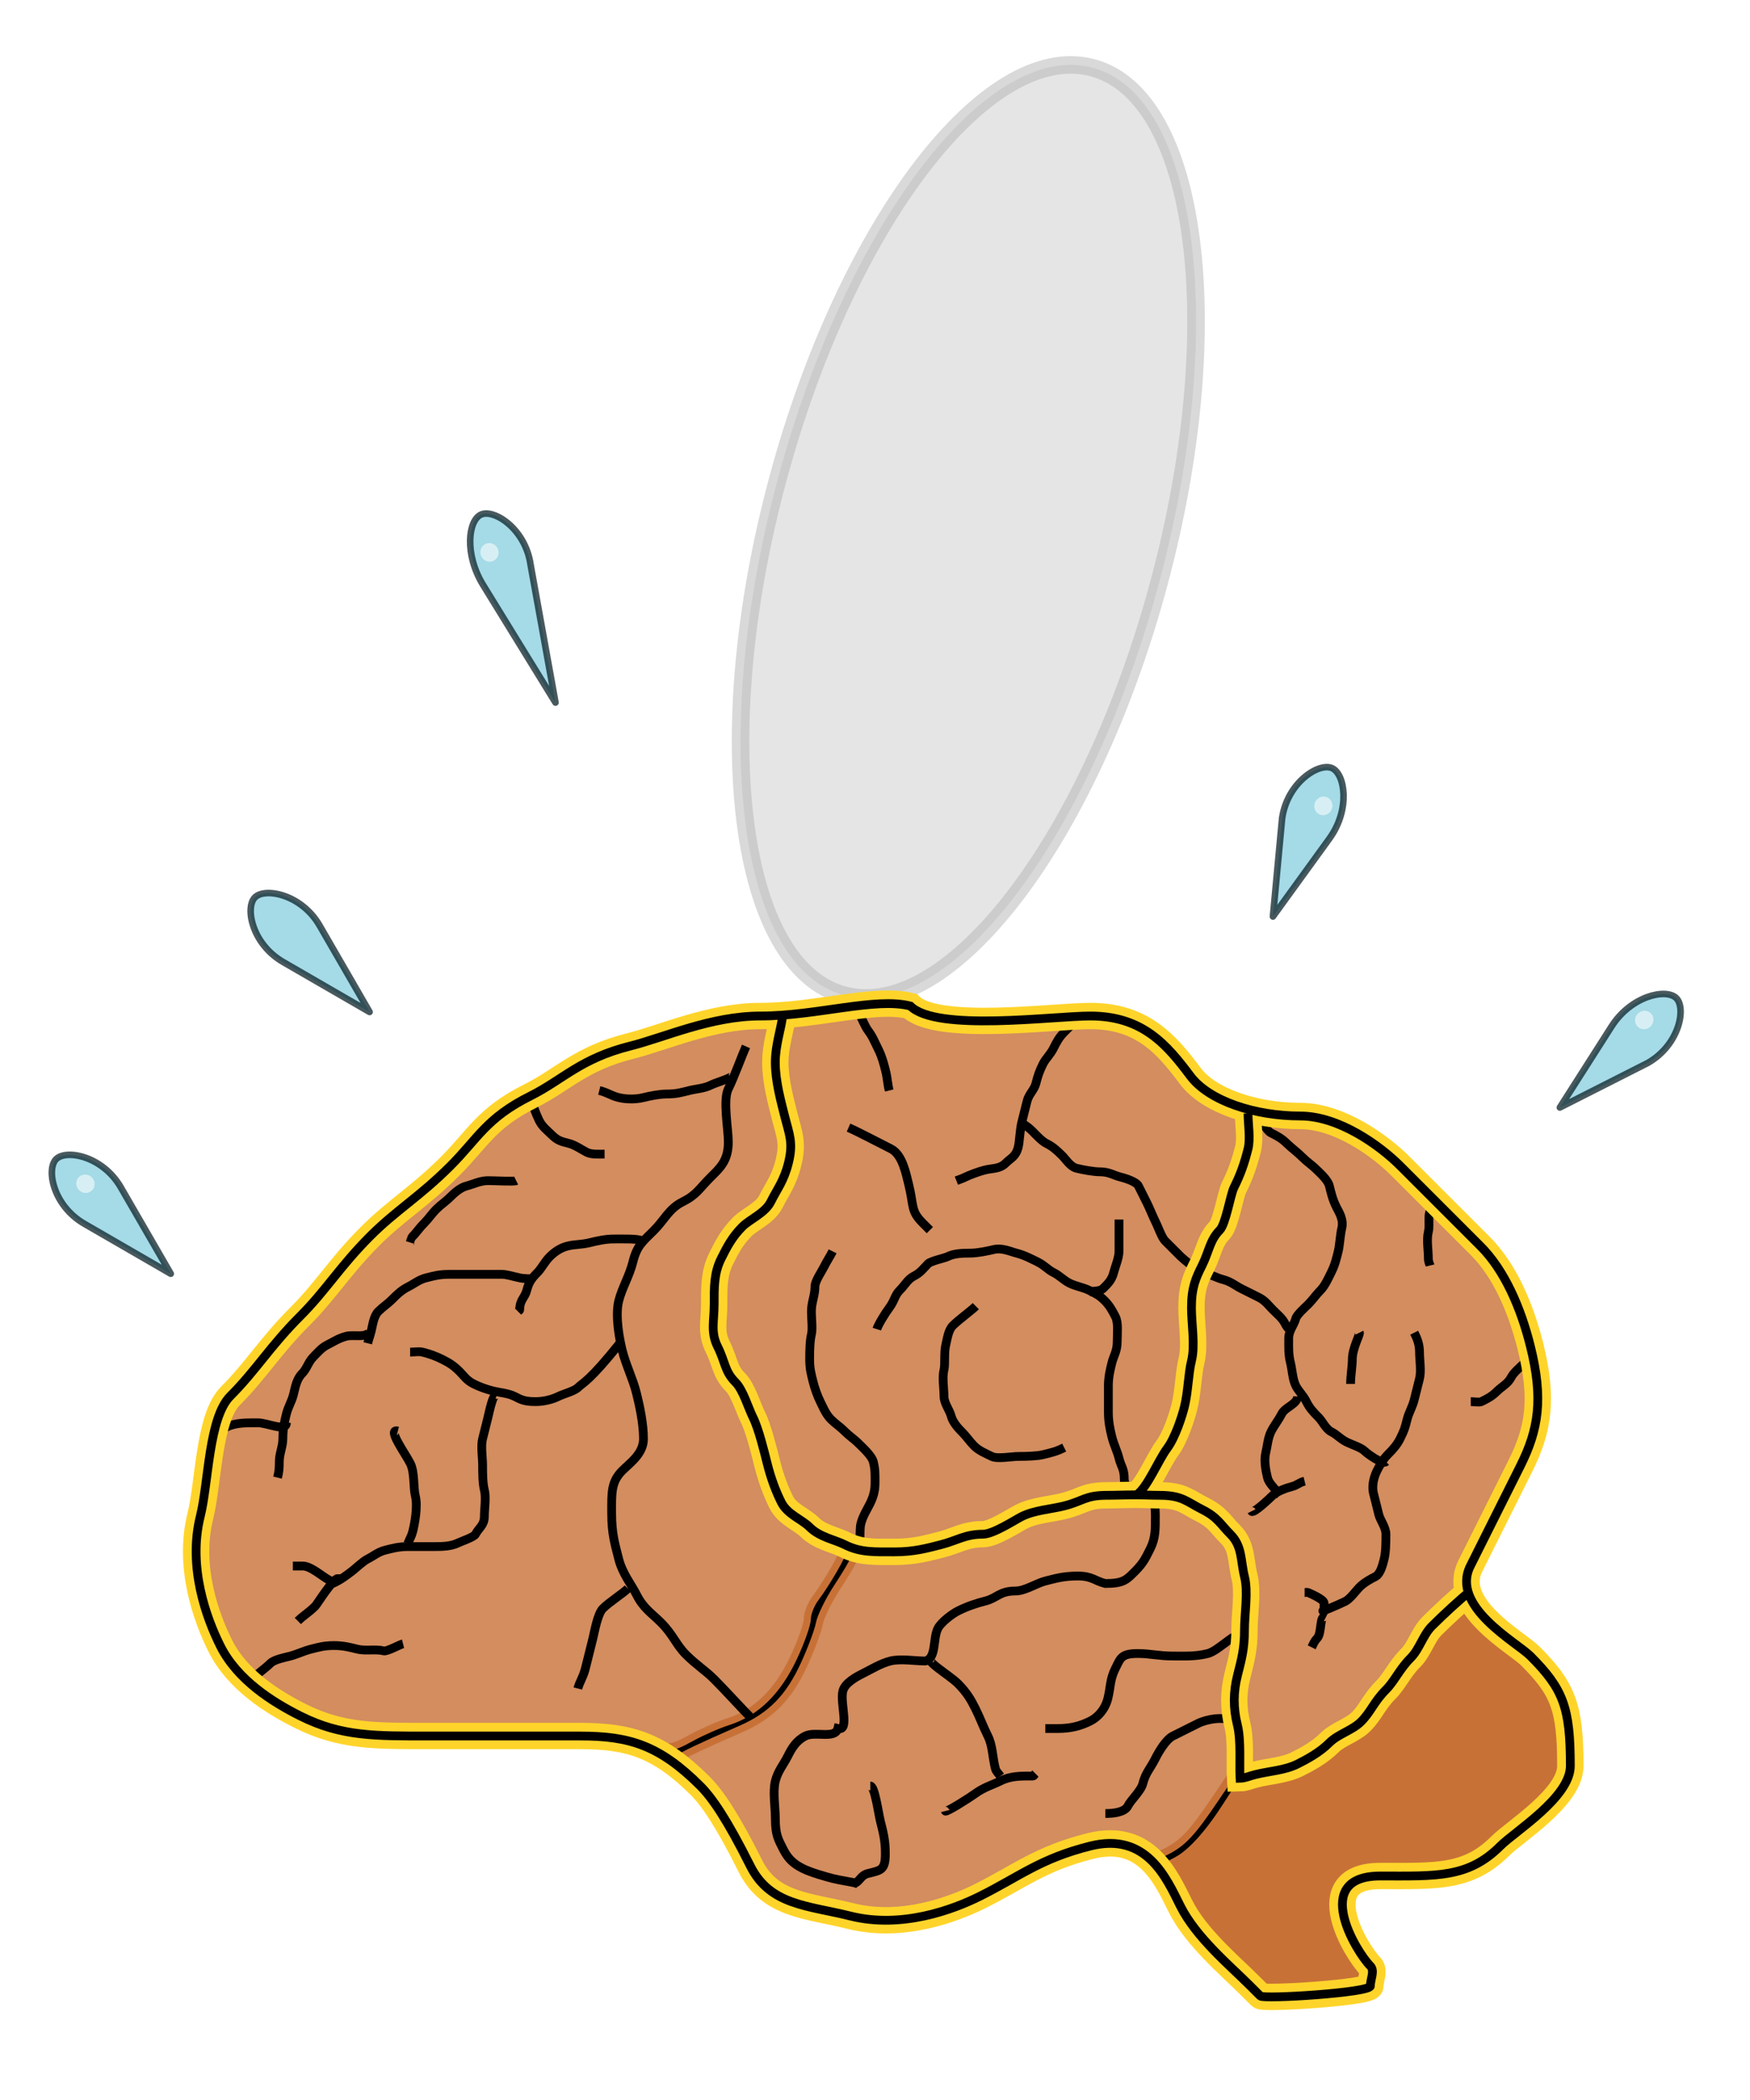<?xml version="1.0" encoding="UTF-8" standalone="no"?>
<!-- Created with Inkscape (http://www.inkscape.org/) -->

<svg
   xmlns:dc="http://purl.org/dc/elements/1.1/"
   xmlns:cc="http://creativecommons.org/ns#"
   xmlns:rdf="http://www.w3.org/1999/02/22-rdf-syntax-ns#"
   xmlns:svg="http://www.w3.org/2000/svg"
   xmlns="http://www.w3.org/2000/svg"
   xmlns:xlink="http://www.w3.org/1999/xlink"
   xmlns:sodipodi="http://sodipodi.sourceforge.net/DTD/sodipodi-0.dtd"
   xmlns:inkscape="http://www.inkscape.org/namespaces/inkscape"
   width="199.386"
   height="239.263"
   id="svg2"
   sodipodi:version="0.32"
   inkscape:version="0.48.2 r9819"
   version="1.0"
   sodipodi:docname="brain.svg"
   inkscape:output_extension="org.inkscape.output.svg.inkscape"
   inkscape:export-filename="/home/mihansen/School/Talks/figures/brain5.png"
   inkscape:export-xdpi="300.08875"
   inkscape:export-ydpi="300.08875">
  <defs
     id="defs4">
    <linearGradient
       id="linearGradient3659">
      <stop
         style="stop-color:#ff6600;stop-opacity:1;"
         offset="0"
         id="stop3661" />
      <stop
         style="stop-color:#ff6600;stop-opacity:0.502;"
         offset="1"
         id="stop3663" />
    </linearGradient>
    <linearGradient
       id="linearGradient3651">
      <stop
         style="stop-color:#ffff00;stop-opacity:1;"
         offset="0"
         id="stop3653" />
      <stop
         style="stop-color:#ffff00;stop-opacity:0.502;"
         offset="1"
         id="stop3655" />
    </linearGradient>
    <linearGradient
       id="linearGradient3430">
      <stop
         style="stop-color:#ffc8b4;stop-opacity:1;"
         offset="0"
         id="stop3432" />
      <stop
         style="stop-color:#f4e3d7;stop-opacity:0;"
         offset="1"
         id="stop3434" />
    </linearGradient>
    <linearGradient
       id="linearGradient3398">
      <stop
         style="stop-color:#f4e3d7;stop-opacity:0;"
         offset="0"
         id="stop3400" />
      <stop
         id="stop3406"
         offset="0.5"
         style="stop-color:#f9716b;stop-opacity:0.039;" />
      <stop
         style="stop-color:#ff967d;stop-opacity:0.392;"
         offset="1"
         id="stop3402" />
    </linearGradient>
    <inkscape:perspective
       sodipodi:type="inkscape:persp3d"
       inkscape:vp_x="0 : 526.18109 : 1"
       inkscape:vp_y="0 : 1000 : 0"
       inkscape:vp_z="744.09448 : 526.18109 : 1"
       inkscape:persp3d-origin="372.04724 : 350.78739 : 1"
       id="perspective10" />
    <radialGradient
       inkscape:collect="always"
       xlink:href="#linearGradient3651"
       id="radialGradient3657"
       cx="640.483"
       cy="121.587"
       fx="640.483"
       fy="121.587"
       r="14.502"
       gradientUnits="userSpaceOnUse" />
    <radialGradient
       inkscape:collect="always"
       xlink:href="#linearGradient3659"
       id="radialGradient3665"
       cx="640.483"
       cy="121.587"
       fx="640.483"
       fy="121.587"
       r="15.502"
       gradientUnits="userSpaceOnUse" />
    <filter
       id="filter3220"
       inkscape:label="Glow"
       width="1.5"
       height="1.5"
       x="-0.25"
       y="-0.25"
       inkscape:menu="Shadows and Glows"
       inkscape:menu-tooltip="Glow of object's own color at the edges"
       color-interpolation-filters="sRGB">
      <feGaussianBlur
         id="feGaussianBlur3222"
         in="SourceAlpha"
         stdDeviation="2"
         result="blur" />
      <feColorMatrix
         id="feColorMatrix3224"
         result="bluralpha"
         type="matrix"
         values="1 0 0 0 0 0 1 0 0 0 0 0 1 0 0 0 0 0 0.5 0 " />
      <feOffset
         id="feOffset3226"
         in="bluralpha"
         dx="4"
         dy="4"
         result="offsetBlur" />
      <feMerge
         id="feMerge3228"
         result="fbSourceGraphic">
        <feMergeNode
           id="feMergeNode3230"
           in="offsetBlur" />
        <feMergeNode
           id="feMergeNode3232"
           in="SourceGraphic" />
      </feMerge>
      <feColorMatrix
         result="fbSourceGraphicAlpha"
         in="fbSourceGraphic"
         values="0 0 0 -1 0 0 0 0 -1 0 0 0 0 -1 0 0 0 0 1 0"
         id="feColorMatrix3262" />
      <feGaussianBlur
         id="feGaussianBlur3264"
         stdDeviation="5"
         result="result91"
         in="fbSourceGraphic" />
      <feComposite
         id="feComposite3266"
         in2="result91"
         in="fbSourceGraphic"
         operator="over" />
    </filter>
    <filter
       inkscape:collect="always"
       id="filter4046"
       color-interpolation-filters="sRGB">
      <feGaussianBlur
         inkscape:collect="always"
         stdDeviation="3.372"
         id="feGaussianBlur4048" />
    </filter>
    <filter
       inkscape:collect="always"
       id="filter4067"
       x="-0.182"
       width="1.363"
       y="-0.178"
       height="1.357"
       color-interpolation-filters="sRGB">
      <feGaussianBlur
         inkscape:collect="always"
         stdDeviation="0.158"
         id="feGaussianBlur4069" />
    </filter>
    <filter
       id="filter4105"
       inkscape:label="Torn edges"
       inkscape:menu="Distort"
       inkscape:menu-tooltip="Displace the outside of shapes and pictures without altering their content"
       height="1.4"
       y="-0.2"
       width="1.4"
       x="-0.2"
       color-interpolation-filters="sRGB">
      <feTurbulence
         id="feTurbulence4107"
         baseFrequency="0.05"
         numOctaves="5"
         type="fractalNoise"
         result="result91" />
      <feDisplacementMap
         id="feDisplacementMap4109"
         in2="result91"
         scale="25"
         result="result5"
         xChannelSelector="R"
         in="SourceGraphic"
         yChannelSelector="A" />
      <feComposite
         id="feComposite4111"
         in2="result5"
         in="SourceGraphic"
         operator="atop" />
    </filter>
    <filter
       id="filter4113"
       inkscape:label="Torn edges"
       x="-0.2"
       y="-0.2"
       width="1.4"
       height="1.4"
       inkscape:menu="Distort"
       inkscape:menu-tooltip="Displace the outside of shapes and pictures without altering their content"
       color-interpolation-filters="sRGB">
      <feMorphology
         id="feMorphology4115"
         radius="4"
         in="SourceGraphic"
         result="result0" />
      <feGaussianBlur
         id="feGaussianBlur4117"
         in="result0"
         stdDeviation="8"
         result="result91" />
      <feComposite
         id="feComposite4119"
         in2="result91"
         operator="in"
         in="SourceGraphic"
         result="fbSourceGraphic" />
      <feColorMatrix
         result="fbSourceGraphicAlpha"
         in="fbSourceGraphic"
         values="0 0 0 -1 0 0 0 0 -1 0 0 0 0 -1 0 0 0 0 1 0"
         id="feColorMatrix4133" />
      <feTurbulence
         id="feTurbulence4135"
         baseFrequency="0.05"
         numOctaves="5"
         type="fractalNoise"
         result="result91" />
      <feDisplacementMap
         id="feDisplacementMap4137"
         in2="result91"
         scale="25"
         result="result5"
         xChannelSelector="R"
         in="fbSourceGraphic"
         yChannelSelector="A" />
      <feComposite
         id="feComposite4139"
         in2="result5"
         in="fbSourceGraphic"
         operator="atop" />
    </filter>
  </defs>
  <sodipodi:namedview
     id="base"
     pagecolor="#ffffff"
     bordercolor="#666666"
     borderopacity="1.0"
     gridtolerance="10000"
     guidetolerance="10"
     objecttolerance="10"
     inkscape:pageopacity="0"
     inkscape:pageshadow="2"
     inkscape:zoom="1.7553926"
     inkscape:cx="80.934405"
     inkscape:cy="139.16068"
     inkscape:document-units="px"
     inkscape:current-layer="layer4"
     showgrid="false"
     inkscape:window-width="1440"
     inkscape:window-height="876"
     inkscape:window-x="0"
     inkscape:window-y="24"
     showguides="true"
     inkscape:guide-bbox="true"
     inkscape:window-maximized="1"
     fit-margin-top="0"
     fit-margin-left="0"
     fit-margin-right="0"
     fit-margin-bottom="0" />
  <g
     inkscape:groupmode="layer"
     id="layer4"
     inkscape:label="Layer#2"
     style="display:inline"
     transform="translate(0.57,-20.311)">
    <path
       sodipodi:type="arc"
       style="opacity:0.5;fill:#999999;fill-opacity:1;stroke:#666666;stroke-width:2;filter:url(#filter4113)"
       id="path4095"
       sodipodi:cx="237.26886"
       sodipodi:cy="67.733101"
       sodipodi:rx="22.502089"
       sodipodi:ry="54.688622"
       d="m 259.771,67.733 c 0,30.204 -10.075,54.689 -22.502,54.689 -12.428,0 -22.502,-24.485 -22.502,-54.689 0,-30.204 10.075,-54.689 22.502,-54.689 12.428,0 22.502,24.485 22.502,54.689 z"
       transform="matrix(0.966,0.259,-0.259,0.966,-101.906,-46.022)" />
  </g>
  <g
     inkscape:groupmode="layer"
     id="layer3"
     inkscape:label="Text"
     transform="translate(-357.1,58.851)"
     style="display:inline">
    <g
       id="g3148">
      <path
         inkscape:connector-curvature="0"
         id="path3506"
         d="m 498.288,143.339 c -0.258,0.617 -1.134,1.78 -1.611,2.417 -0.551,0.734 -0.67,1.274 -1.208,1.813 -0.504,0.504 -0.705,1.309 -1.208,1.813 -0.671,0.671 -1.063,1.063 -1.611,1.611 -0.65,0.65 -0.859,1.034 -1.611,1.41 -0.763,0.381 -1.583,0.691 -2.216,1.007"
         style="fill:none;stroke:#000000;stroke-width:1px;stroke-linecap:butt;stroke-linejoin:miter;stroke-opacity:1" />
      <path
         inkscape:connector-curvature="0"
         sodipodi:nodetypes="cssssssc"
         id="path3556"
         d="m 454.582,117.156 c -0.669,1.273 -2.099,3.393 -2.82,4.834 -0.84,1.68 -2.014,1.513 -2.014,4.028 0,1.639 -1.268,3.058 -1.611,4.431 -0.402,1.607 -1.332,2.943 -2.417,4.028 -1.198,1.198 -2.237,2.125 -3.625,2.82 -1.534,0.767 -3.054,0.923 -4.431,1.611 -1.401,0.701 -3.044,1.995 -4.733,2.417"
         style="fill:none;stroke:#000000;stroke-width:2;stroke-linecap:butt;stroke-linejoin:miter;stroke-miterlimit:4;stroke-opacity:1;stroke-dasharray:none" />
      <path
         inkscape:connector-curvature="0"
         id="path3562"
         d="m 498.858,139.016 c -0.367,-4.551 -0.323,-6.084 0.236,-8.178 0.62,-2.325 0.628,-10.541 0.012,-12.615 -1.007,-3.388 -5.164,-6.784 -8.904,-7.273 l -1.962,-0.257 1.767,-3.021 c 0.972,-1.662 2.025,-3.927 2.34,-5.035 0.804,-2.824 1.428,-8.312 1.352,-11.883 -0.06,-2.824 0.055,-3.27 1.777,-6.848 2.575,-5.35 4.457,-10.964 4.518,-13.476 0.04,-1.648 0.182,-2.074 0.655,-1.965 0.332,0.077 2.112,0.301 3.955,0.498 5.593,0.598 7.541,1.812 15.514,9.67 6.147,6.059 6.925,6.984 8.332,9.905 2.596,5.39 3.649,10.88 2.837,14.789 -0.262,1.263 -2.066,5.505 -4.074,9.581 -1.982,4.023 -3.602,7.799 -3.6,8.391 0.003,0.777 -0.623,1.691 -2.255,3.291 -1.242,1.219 -3.904,4.454 -5.915,7.189 -2.345,3.19 -4.245,5.344 -5.298,6.007 -0.903,0.568 -2.276,1.541 -3.052,2.16 -1.534,1.226 -3.713,2.107 -6.288,2.542 l -1.645,0.278 -0.303,-3.751 z"
         style="fill:#d38d5f;fill-opacity:1;stroke:#c87137;stroke-width:0.806;stroke-miterlimit:4;stroke-opacity:1;stroke-dasharray:none" />
      <path
         inkscape:connector-curvature="0"
         id="path3564"
         d="m 453.01,116.263 c -1.807,-0.685 -3.388,-1.66 -4.698,-2.898 -1.69,-1.598 -2.098,-2.3 -2.839,-4.887 -1.281,-4.473 -2.766,-8.251 -3.901,-9.924 -2.07,-3.051 -2.663,-5.267 -2.427,-9.069 0.287,-4.611 1.687,-7.333 4.832,-9.394 1.217,-0.798 3.401,-4.94 3.755,-7.123 0.142,-0.874 -0.103,-2.895 -0.615,-5.075 -0.86,-3.661 -1.04,-6.354 -0.602,-8.999 l 0.239,-1.448 6.201,-0.729 c 5.773,-0.678 6.305,-0.683 7.712,-0.069 3.108,1.358 5.302,1.555 14.066,1.267 10.552,-0.347 11.389,-0.15 14.902,3.501 1.294,1.345 2.931,3.036 3.639,3.758 0.707,0.722 2.203,1.642 3.323,2.045 l 2.037,0.733 0,1.973 c 0,2.072 -2.276,9.388 -3.64,11.7 -1.951,3.308 -2.805,6.592 -2.819,10.85 -0.026,7.49 -1.457,12.309 -5.081,17.111 -0.901,1.194 -1.18,1.309 -3.165,1.309 -2.524,0 -8.506,1.555 -12.283,3.194 -2.548,1.105 -6.387,2.2 -10.07,2.872 -3.201,0.584 -5.724,0.379 -8.565,-0.698 l 0,0 z"
         style="fill:#d38d5f;fill-opacity:1;stroke:#c87137;stroke-width:0.806;stroke-miterlimit:4;stroke-opacity:1;stroke-dasharray:none" />
      <path
         inkscape:connector-curvature="0"
         id="path3566"
         d="m 430.356,139.371 c -1.885,-0.793 -3.01,-0.864 -17.523,-1.116 -8.73,-0.152 -16.199,-0.456 -17.089,-0.697 -2.954,-0.798 -7.479,-3.339 -9.841,-5.526 -3.344,-3.096 -5.699,-8.751 -5.699,-13.687 0,-2.632 1.892,-14.032 2.616,-15.766 0.305,-0.73 1.78,-2.738 3.277,-4.462 1.497,-1.724 4.454,-5.129 6.571,-7.566 3.999,-4.604 6.925,-7.563 16.506,-16.693 4.836,-4.609 6.475,-5.884 11.011,-8.573 4.218,-2.5 6.38,-3.489 10.368,-4.74 6.79,-2.131 9.831,-2.81 12.618,-2.817 2.249,-0.006 2.332,0.03 2.051,0.9 -0.538,1.669 -0.26,6.514 0.566,9.864 0.652,2.647 0.733,3.625 0.4,4.834 -0.721,2.617 -2.231,5.106 -3.686,6.075 -1.627,1.083 -3.334,3.403 -4.115,5.591 -0.304,0.851 -0.554,3.191 -0.564,5.266 -0.019,4.004 -0.104,3.744 3.623,11.057 0.646,1.267 1.643,3.973 2.217,6.011 0.573,2.039 1.3,4.205 1.614,4.814 0.707,1.367 3.41,3.595 5.821,4.797 0.997,0.497 1.88,0.964 1.962,1.037 0.19,0.169 -1.797,3.6 -3.036,5.243 -0.517,0.686 -0.94,1.746 -0.94,2.358 0,0.611 -0.693,2.589 -1.54,4.396 -1.829,3.903 -4.272,6.305 -7.455,7.329 -1.146,0.369 -3.032,1.194 -4.191,1.834 -2.45,1.353 -2.847,1.37 -5.545,0.235 l 0,-1e-5 z"
         style="fill:#d38d5f;fill-opacity:1;stroke:#c87137;stroke-width:0.806;stroke-miterlimit:4;stroke-opacity:1;stroke-dasharray:none" />
      <path
         inkscape:connector-curvature="0"
         id="path3568"
         d="m 451.504,158.2 c -5.804,-1.34 -6.764,-2.084 -9.833,-7.628 -1.659,-2.998 -3.202,-5.166 -4.769,-6.703 -1.274,-1.25 -2.316,-2.349 -2.316,-2.444 0,-0.17 2.495,-1.352 6.896,-3.269 3.435,-1.496 5.487,-3.579 7.213,-7.322 0.817,-1.772 1.607,-3.882 1.755,-4.688 0.148,-0.806 1.08,-2.701 2.071,-4.211 0.992,-1.51 1.803,-2.889 1.803,-3.066 0,-0.177 1.69,-0.321 3.756,-0.321 2.84,0 4.576,-0.245 7.12,-1.007 1.85,-0.554 3.692,-1.007 4.092,-1.007 0.4,0 1.863,-0.535 3.252,-1.19 6.845,-3.225 15.705,-4.242 19.846,-2.278 2.559,1.213 4.839,3.613 5.4,5.684 0.629,2.321 0.541,8.743 -0.171,12.462 -0.512,2.675 -0.534,3.862 -0.138,7.273 l 0.474,4.076 -2.433,3.603 c -2.594,3.842 -3.637,4.959 -5.528,5.924 -1.093,0.557 -1.274,0.543 -2.251,-0.18 -2.183,-1.614 -5.31,-1.681 -9.451,-0.203 -0.886,0.316 -4.149,1.852 -7.251,3.413 -8.647,4.35 -11.855,4.857 -19.537,3.084 l 0,-1e-5 z"
         style="fill:#d38d5f;fill-opacity:1;stroke:#c87137;stroke-width:0.806;stroke-miterlimit:4;stroke-opacity:1;stroke-dasharray:none" />
      <path
         inkscape:connector-curvature="0"
         id="path3570"
         d="m 497.223,164.003 c -2.704,-2.798 -4.574,-5.161 -5.691,-7.188 l -1.664,-3.02 1.291,-0.678 c 1.604,-0.843 3.576,-3.014 5.62,-6.189 l 1.569,-2.436 3.495,-0.835 c 2.916,-0.697 4.1,-1.246 7.146,-3.318 3.01,-2.048 4.211,-3.205 6.843,-6.598 1.756,-2.263 3.592,-4.775 4.081,-5.581 0.489,-0.807 1.663,-2.101 2.608,-2.875 l 1.719,-1.408 0.793,1.104 c 0.436,0.607 1.699,1.87 2.807,2.807 4.975,4.205 6.08,5.581 6.874,8.564 0.941,3.536 0.764,6.66 -0.479,8.453 -1.085,1.566 -7.817,7.34 -9.728,8.344 -0.601,0.316 -3.634,0.773 -6.924,1.044 -3.22,0.265 -6.177,0.623 -6.571,0.795 -2.404,1.051 -1.861,5.307 1.293,10.135 0.307,0.469 0.452,1.126 0.324,1.46 -0.233,0.608 -0.973,0.727 -8.355,1.339 l -3.022,0.251 -4.027,-4.168 z"
         style="fill:#c87137;fill-opacity:1;stroke:#c87137;stroke-width:0.806;stroke-miterlimit:4;stroke-opacity:1;stroke-dasharray:none" />
      <g
         transform="translate(-200,0)"
         id="g3530"
         style="display:inline">
        <path
           inkscape:connector-curvature="0"
           style="fill:none;stroke:#000000;stroke-width:1px;stroke-linecap:butt;stroke-linejoin:miter;stroke-opacity:1"
           d="m 718.228,92.987 c 0.31,0.62 0.604,1.284 0.604,2.216 0,0.911 0.22,2.143 0,3.021 -0.171,0.686 -0.381,1.524 -0.604,2.417 -0.199,0.795 -0.62,1.474 -0.806,2.216 -0.263,1.053 -0.344,1.291 -0.806,2.216 -0.32,0.641 -0.731,1.134 -1.41,1.813 -0.464,0.464 -0.846,1.089 -1.208,1.813 -0.269,0.538 -0.659,1.594 -0.403,2.618 0.235,0.939 0.378,1.51 0.604,2.417 0.156,0.623 0.806,1.436 0.806,2.216 0,1.021 -0.015,2.074 -0.201,2.82 -0.147,0.587 -0.407,1.714 -1.007,2.014 -0.561,0.281 -1.271,0.667 -1.813,1.208 -0.344,0.344 -1.059,1.335 -1.611,1.611 -0.781,0.39 -3.198,1.397 -2.417,1.007 0,-0.269 0,-0.537 0,-0.806 0,-0.445 -1.546,-1.075 -1.813,-1.208 -0.12,-0.06 -0.269,0 -0.403,0"
           id="path3508" />
        <path
           inkscape:connector-curvature="0"
           style="fill:none;stroke:#000000;stroke-width:1px;stroke-linecap:butt;stroke-linejoin:miter;stroke-opacity:1"
           d="m 708.157,125.414 c -0.781,-0.39 -0.39,1.8 -1.007,2.417 -0.313,0.313 -0.469,0.737 -0.604,1.007"
           id="path3510" />
        <path
           inkscape:connector-curvature="0"
           style="fill:none;stroke:#000000;stroke-width:1px;stroke-linecap:butt;stroke-linejoin:miter;stroke-opacity:1"
           d="m 715.005,107.69 c -0.373,0.373 -2.122,-0.914 -2.417,-1.208 -0.424,-0.424 -1.48,-0.74 -2.014,-1.007 -0.83,-0.415 -1.125,-0.865 -1.813,-1.208 -0.596,-0.298 -1.017,-1.219 -1.41,-1.611 -0.671,-0.671 -1.045,-1.082 -1.41,-1.813 -0.363,-0.727 -0.896,-1.188 -1.208,-1.813 -0.371,-0.742 -0.4,-1.802 -0.604,-2.618 -0.244,-0.975 -0.201,-1.747 -0.201,-2.82 0,-0.819 0.634,-1.529 0.806,-2.216 0.111,-0.443 1.145,-1.346 1.41,-1.611 0.504,-0.504 0.906,-1.108 1.41,-1.611 0.487,-0.487 0.847,-1.29 1.208,-2.014 0.452,-0.905 0.596,-1.576 0.806,-2.417 0.175,-0.7 0.227,-1.915 0.403,-2.618 0.25,-1.002 -0.329,-1.866 -0.604,-2.417 -0.45,-0.901 -0.605,-1.613 -0.806,-2.417 -0.172,-0.69 -1.065,-1.468 -1.41,-1.813 -0.615,-0.615 -1.093,-0.891 -1.611,-1.41 -0.685,-0.685 -1.329,-1.127 -1.813,-1.611 -0.598,-0.598 -1.152,-0.878 -1.813,-1.208 -0.545,-0.273 -1.057,-1.46 -1.41,-1.813 -0.336,-0.336 -0.526,-0.395 -0.806,-0.604"
           id="path3512" />
        <path
           inkscape:connector-curvature="0"
           style="fill:none;stroke:#000000;stroke-width:1px;stroke-linecap:butt;stroke-linejoin:miter;stroke-opacity:1"
           d="m 694.058,86.34 c 0.744,-0.202 1.526,0.381 2.417,0.604 0.833,0.208 1.441,0.72 2.014,1.007 0.731,0.365 1.282,0.641 2.014,1.007 0.775,0.387 1.118,0.917 1.611,1.41 0.588,0.588 1.089,0.969 1.41,1.611 0.153,0.307 0.271,0.406 0.403,0.604"
           id="path3516" />
        <path
           inkscape:connector-curvature="0"
           style="fill:none;stroke:#000000;stroke-width:1px;stroke-linecap:butt;stroke-linejoin:miter;stroke-opacity:1"
           d="m 711.984,92.987 c 0.097,0.193 -0.806,1.757 -0.806,3.021 0,0.782 -0.201,1.901 -0.201,2.82"
           id="path3518" />
        <path
           inkscape:connector-curvature="0"
           style="fill:none;stroke:#000000;stroke-width:1px;stroke-linecap:butt;stroke-linejoin:miter;stroke-opacity:1"
           d="m 704.935,100.238 c 0,0.903 -1.409,1.206 -1.813,2.014 -0.341,0.682 -0.849,1.296 -1.208,2.014 -0.364,0.727 -0.44,1.762 -0.604,2.417 -0.228,0.913 0.032,2.142 0.201,2.82 0.189,0.757 0.916,1.228 1.208,1.813 0.043,0.085 0.134,0.134 0.201,0.201"
           id="path3520" />
        <path
           inkscape:connector-curvature="0"
           style="fill:none;stroke:#000000;stroke-width:1px;stroke-linecap:butt;stroke-linejoin:miter;stroke-opacity:1"
           d="m 699.698,113.329 c 0.179,0.357 2.243,-1.639 2.417,-1.813 0.45,-0.45 1.623,-0.859 2.216,-1.007 0.586,-0.146 0.734,-0.435 1.41,-0.604"
           id="path3522" />
        <path
           inkscape:connector-curvature="0"
           style="fill:none;stroke:#000000;stroke-width:1px;stroke-linecap:butt;stroke-linejoin:miter;stroke-opacity:1"
           d="m 731.118,95.807 c 0.926,-0.231 -1.386,1.362 -1.813,2.216 -0.394,0.789 -1.122,1.122 -1.611,1.611 -0.628,0.628 -1.098,0.851 -1.813,1.208 -0.233,0.116 -0.927,0 -1.208,0"
           id="path3524" />
        <path
           inkscape:connector-curvature="0"
           style="fill:none;stroke:#000000;stroke-width:1px;stroke-linecap:butt;stroke-linejoin:miter;stroke-opacity:1"
           d="m 720.443,78.687 c -0.86,0.43 -0.371,1.887 -0.604,2.82 -0.22,0.878 0,2.11 0,3.021 0,0.433 0.168,0.674 0.201,0.806"
           id="path3526" />
      </g>
      <path
         inkscape:connector-curvature="0"
         sodipodi:nodetypes="cssssssssssc"
         id="path3572"
         d="m 481.269,56.935 c -1.009,-0.198 -2.275,1.167 -2.92,1.813 -0.594,0.594 -0.881,1.158 -1.208,1.813 -0.391,0.782 -0.878,1.153 -1.208,1.813 -0.387,0.773 -0.578,1.305 -0.806,2.216 -0.185,0.741 -0.805,1.207 -1.007,2.014 -0.207,0.828 -0.379,1.514 -0.604,2.417 -0.218,0.87 -0.245,2.188 -0.403,2.82 -0.275,1.099 -0.827,1.23 -1.41,1.813 -0.709,0.709 -1.475,0.57 -2.417,0.806 -0.641,0.16 -1.731,0.563 -2.216,0.806 -0.363,0.182 -0.679,0.272 -1.007,0.403"
         style="fill:none;stroke:#000000;stroke-width:1px;stroke-linecap:butt;stroke-linejoin:miter;stroke-opacity:1;display:inline" />
      <path
         inkscape:connector-curvature="0"
         id="path3574"
         d="m 493.857,85.938 c -0.211,0.106 -1.943,-1.339 -2.216,-1.611 -0.68,-0.68 -1.277,-1.277 -1.813,-1.813 -0.35,-0.35 -0.805,-1.61 -1.007,-2.014 -0.37,-0.741 -0.732,-1.665 -1.007,-2.216 -0.39,-0.78 -0.642,-1.284 -1.007,-2.014 -0.25,-0.5 -1.544,-0.889 -2.014,-1.007 -0.914,-0.229 -1.298,-0.604 -2.417,-0.604 -0.661,0 -1.931,-0.231 -2.618,-0.403 -0.718,-0.18 -1.217,-1.016 -1.611,-1.41 -0.658,-0.658 -1.115,-1.061 -1.813,-1.41 -0.573,-0.287 -1.232,-1.03 -1.611,-1.41 -0.471,-0.471 -0.927,-0.766 -1.41,-1.007"
         style="fill:none;stroke:#000000;stroke-width:1px;stroke-linecap:butt;stroke-linejoin:miter;stroke-opacity:1;display:inline" />
      <path
         inkscape:connector-curvature="0"
         id="path3576"
         d="m 456.999,92.584 c 0.169,-0.53 0.957,-1.814 1.41,-2.417 0.63,-0.839 0.613,-1.418 1.208,-2.014 0.619,-0.619 0.912,-1.262 1.611,-1.611 0.75,-0.375 1.132,-0.931 1.611,-1.41 0.315,-0.315 1.872,-0.634 2.216,-0.806 0.738,-0.369 1.67,-0.403 2.618,-0.403 0.769,0 1.971,-0.241 2.618,-0.403 0.974,-0.244 1.951,0.236 2.618,0.403 0.836,0.209 1.62,0.609 2.417,1.007 0.83,0.415 1.125,0.865 1.813,1.208 0.695,0.347 1.154,0.879 1.813,1.208 0.702,0.351 1.58,0.488 2.216,0.806 0.886,0.443 1.189,0.585 1.813,1.208 0.548,0.548 0.922,1.24 1.208,1.813 0.351,0.702 0.201,1.872 0.201,2.82 0,1.123 -0.4,1.599 -0.604,2.417 -0.202,0.808 -0.403,1.646 -0.403,2.618 0,1.007 0,2.014 0,3.021 0,1.065 0.179,1.926 0.403,2.82 0.229,0.916 0.604,1.609 0.806,2.417 0.251,1.005 0.604,1.192 0.604,2.417 0,0.532 0.403,0.861 0.403,1.611"
         style="fill:none;stroke:#000000;stroke-width:1px;stroke-linecap:butt;stroke-linejoin:miter;stroke-opacity:1;display:inline" />
      <path
         inkscape:connector-curvature="0"
         id="path3578"
         d="m 484.592,80.097 c 0,0.567 0,2.457 0,3.625 0,0.751 -0.44,1.761 -0.604,2.417 -0.224,0.894 -0.732,1.336 -1.208,1.813 -0.348,0.348 -1.05,0.263 -1.611,0.403"
         style="fill:none;stroke:#000000;stroke-width:1px;stroke-linecap:butt;stroke-linejoin:miter;stroke-opacity:1;display:inline" />
      <path
         inkscape:connector-curvature="0"
         id="path3580"
         d="m 468.278,89.966 c -0.483,0.483 -1.951,1.548 -2.618,2.216 -0.536,0.536 -0.64,1.554 -0.806,2.216 -0.213,0.852 -0.047,2.203 -0.201,2.82 -0.22,0.878 0,2.11 0,3.021 0,0.779 0.65,1.593 0.806,2.216 0.181,0.725 0.811,1.416 1.208,1.813 0.615,0.615 0.891,1.093 1.41,1.611 0.572,0.572 1.323,0.863 2.014,1.208 0.635,0.317 2.293,0 3.021,0 0.962,0 2.162,-0.037 2.82,-0.201 1.056,-0.264 1.471,-0.332 2.417,-0.806"
         style="fill:none;stroke:#000000;stroke-width:1px;stroke-linecap:butt;stroke-linejoin:miter;stroke-opacity:1;display:inline" />
      <path
         inkscape:connector-curvature="0"
         id="path3582"
         d="m 454.381,117.76 c 1.011,-0.253 0.553,-2.01 0.806,-3.021 0.212,-0.846 0.717,-1.635 1.007,-2.216 0.362,-0.725 0.604,-1.418 0.604,-2.417 0,-1.049 0.022,-1.522 -0.201,-2.417 -0.167,-0.669 -1.21,-1.612 -1.611,-2.014 -0.615,-0.615 -1.093,-0.891 -1.611,-1.41 -0.615,-0.615 -1.093,-0.891 -1.611,-1.41 -0.586,-0.586 -0.954,-1.506 -1.208,-2.014 -0.329,-0.659 -0.639,-1.551 -0.806,-2.216 -0.214,-0.855 -0.403,-1.481 -0.403,-2.618 0,-0.99 0.027,-2.124 0.201,-2.82 0.152,-0.608 0,-1.778 0,-2.618 0,-1.059 0.403,-1.787 0.403,-2.82 0,-0.636 0.755,-1.712 1.007,-2.216 0.374,-0.747 0.72,-1.238 1.007,-1.813"
         style="fill:none;stroke:#000000;stroke-width:1px;stroke-linecap:butt;stroke-linejoin:miter;stroke-opacity:1;display:inline" />
      <path
         inkscape:connector-curvature="0"
         id="path3584"
         d="m 454.179,56.129 c 0.45,-0.901 1.208,1.611 1.813,2.417 0.552,0.736 0.733,1.264 1.208,2.216 0.4,0.8 0.641,1.757 0.806,2.417 0.217,0.869 0.197,1.394 0.403,2.216"
         style="fill:none;stroke:#000000;stroke-width:1px;stroke-linecap:butt;stroke-linejoin:miter;stroke-opacity:1;display:inline" />
      <path
         inkscape:connector-curvature="0"
         id="path3588"
         d="m 453.776,69.623 c 1.152,0.504 3.422,1.711 4.834,2.417 1.304,0.652 1.716,2.835 2.014,4.028 0.623,2.494 0.191,3.011 1.611,4.431 0.419,0.419 0.553,0.553 0.806,0.806"
         style="fill:none;stroke:#000000;stroke-width:1px;stroke-linecap:butt;stroke-linejoin:miter;stroke-opacity:1;display:inline" />
      <path
         inkscape:connector-curvature="0"
         sodipodi:nodetypes="csssssssssssssssssc"
         id="path3592"
         d="m 442.095,60.373 c -0.434,0.97 -1.389,3.585 -2.014,4.834 -0.635,1.27 0,4.585 0,6.042 0,2.168 -0.95,2.964 -2.014,4.028 -1.373,1.373 -1.588,2.003 -3.223,2.82 -1.525,0.763 -2.051,2.051 -3.223,3.223 -1.343,1.343 -1.942,1.728 -2.417,3.625 -0.399,1.595 -1.24,2.946 -1.611,4.431 -0.434,1.737 0.117,4.494 0.403,5.639 0.413,1.654 1.211,3.234 1.611,4.834 0.377,1.507 0.806,3.513 0.806,5.237 0,1.694 -1.53,2.738 -2.417,3.625 -1.299,1.299 -1.208,2.578 -1.208,4.834 0,2.433 0.395,3.593 0.806,5.237 0.407,1.629 1.479,2.957 2.014,4.028 0.799,1.597 1.67,2.073 2.82,3.223 1.343,1.343 1.722,2.528 2.82,3.625 1.231,1.231 2.185,1.782 3.223,2.82 1.232,1.232 3.229,3.431 4.129,4.33"
         style="fill:none;stroke:#000000;stroke-width:1px;stroke-linecap:butt;stroke-linejoin:miter;stroke-opacity:1;display:inline" />
      <path
         inkscape:connector-curvature="0"
         sodipodi:nodetypes="csssssssssssc"
         id="path3594"
         d="m 427.795,94.095 c -3.585,4.491 -4.253,4.555 -4.834,5.136 -0.414,0.414 -1.689,0.744 -2.216,1.007 -0.701,0.351 -1.687,0.604 -2.618,0.604 -1.315,0 -1.678,-0.235 -2.417,-0.604 -0.702,-0.351 -1.711,-0.428 -2.417,-0.604 -0.842,-0.21 -1.588,-0.492 -2.216,-0.806 -0.833,-0.417 -1.085,-0.884 -1.611,-1.41 -0.708,-0.708 -1.187,-0.996 -2.014,-1.41 -0.703,-0.351 -1.446,-0.613 -2.216,-0.806 -0.402,-0.1 -0.989,0 -1.41,0"
         style="fill:none;stroke:#000000;stroke-width:1px;stroke-linecap:butt;stroke-linejoin:miter;stroke-opacity:1;display:inline" />
      <path
         inkscape:connector-curvature="0"
         id="path3596"
         d="m 413.696,100.036 c -0.446,-0.111 -0.839,1.947 -1.007,2.618 -0.191,0.765 -0.429,1.714 -0.604,2.417 -0.22,0.878 0,2.11 0,3.021 0,1.029 0.012,2.063 0.201,2.82 0.22,0.878 0,2.11 0,3.021 0,1.007 -0.658,1.316 -1.007,2.014 -0.167,0.335 -1.647,0.824 -2.014,1.007 -0.763,0.382 -1.794,0.403 -2.618,0.403 -1.007,0 -2.014,0 -3.021,0 -1.108,0 -1.814,0.202 -2.618,0.403 -0.845,0.211 -1.344,0.672 -2.014,1.007 -0.572,0.286 -1.33,1.048 -1.813,1.41 -0.688,0.516 -1.18,0.892 -1.813,1.208 -0.134,0.067 -0.269,0.134 -0.403,0.201"
         style="fill:none;stroke:#000000;stroke-width:1px;stroke-linecap:butt;stroke-linejoin:miter;stroke-opacity:1;display:inline" />
      <path
         inkscape:connector-curvature="0"
         id="path3600"
         d="m 385.7,132.665 c 0.459,-0.658 1.562,-1.361 2.216,-2.014 0.415,-0.415 1.595,-0.65 2.216,-0.806 0.776,-0.194 1.527,-0.583 2.417,-0.806 0.906,-0.226 1.458,-0.403 2.618,-0.403 1.08,0 1.853,0.212 2.618,0.403 0.982,0.246 2.076,-0.035 3.021,0.201 0.402,0.101 1.77,-0.694 2.216,-0.806"
         style="fill:none;stroke:#000000;stroke-width:1px;stroke-linecap:butt;stroke-linejoin:miter;stroke-opacity:1;display:inline" />
      <path
         inkscape:connector-curvature="0"
         id="path3606"
         d="m 430.211,82.514 c -0.38,-0.254 -2.185,-0.201 -3.223,-0.201 -0.908,0 -1.904,0.224 -2.618,0.403 -1.085,0.271 -1.707,0.175 -2.618,0.403 -0.873,0.218 -1.56,0.754 -2.014,1.208 -0.592,0.592 -0.921,1.324 -1.41,1.813 -0.667,0.667 -0.991,1.146 -1.208,2.014 -0.219,0.877 -0.806,1.069 -0.806,2.216 0,0.095 -0.134,0.134 -0.201,0.201"
         style="fill:none;stroke:#000000;stroke-width:1px;stroke-linecap:butt;stroke-linejoin:miter;stroke-opacity:1;display:inline" />
      <path
         inkscape:connector-curvature="0"
         id="path3608"
         d="m 417.523,86.34 c 0,1.074 -2.148,0 -3.223,0 -1.007,0 -2.014,0 -3.021,0 -1.007,0 -2.014,0 -3.021,0 -1.11,0 -1.699,0.173 -2.618,0.403 -0.809,0.202 -1.391,0.696 -2.014,1.007 -0.771,0.385 -1.236,0.834 -1.813,1.41 -0.615,0.615 -1.093,0.891 -1.611,1.41 -0.529,0.529 -0.644,1.569 -0.806,2.216 -0.169,0.675 -0.251,0.804 -0.403,1.41"
         style="fill:none;stroke:#000000;stroke-width:1px;stroke-linecap:butt;stroke-linejoin:miter;stroke-opacity:1;display:inline" />
      <path
         inkscape:connector-curvature="0"
         id="path3610"
         d="m 399.194,92.785 c -0.217,0.869 -1.749,0.387 -2.618,0.604 -0.892,0.223 -1.463,0.631 -2.216,1.007 -0.679,0.34 -1.172,0.971 -1.611,1.41 -0.504,0.504 -0.705,1.309 -1.208,1.813 -0.652,0.652 -0.785,1.53 -1.007,2.417 -0.203,0.812 -0.593,1.367 -0.806,2.216 -0.234,0.936 -0.403,1.737 -0.403,2.82 0,0.934 -0.403,1.666 -0.403,2.618 0,0.805 -0.04,1.166 -0.201,1.813"
         style="fill:none;stroke:#000000;stroke-width:1px;stroke-linecap:butt;stroke-linejoin:miter;stroke-opacity:1;display:inline" />
      <path
         inkscape:connector-curvature="0"
         id="path3612"
         d="m 389.728,103.259 c 0,1.074 -2.148,0 -3.223,0 -1.091,0 -1.929,-0.021 -2.82,0.201 -0.946,0.237 -1.337,0.668 -2.014,1.007 -0.085,0.043 -0.134,0.134 -0.201,0.201"
         style="fill:none;stroke:#000000;stroke-width:1px;stroke-linecap:butt;stroke-linejoin:miter;stroke-opacity:1;display:inline" />
      <path
         inkscape:connector-curvature="0"
         id="path3614"
         d="m 415.911,75.666 c -0.26,0.13 -2.281,0 -3.223,0 -0.884,0 -1.741,0.435 -2.417,0.604 -0.725,0.181 -1.416,0.811 -1.813,1.208 -0.615,0.615 -1.093,0.891 -1.611,1.41 -0.615,0.615 -0.891,1.093 -1.41,1.611 -0.615,0.615 -0.891,1.093 -1.41,1.611 -0.009,0.009 -0.185,0.554 -0.201,0.604"
         style="fill:none;stroke:#000000;stroke-width:1px;stroke-linecap:butt;stroke-linejoin:miter;stroke-opacity:1;display:inline" />
      <path
         inkscape:connector-curvature="0"
         id="path3618"
         d="m 417.523,66.199 c 0.18,0.602 0.669,1.942 1.007,2.618 0.363,0.726 0.944,1.146 1.41,1.611 0.669,0.669 1.071,0.771 2.014,1.007 0.654,0.164 1.466,0.733 2.014,1.007 0.529,0.265 1.396,0.201 2.014,0.201"
         style="fill:none;stroke:#000000;stroke-width:1px;stroke-linecap:butt;stroke-linejoin:miter;stroke-opacity:1;display:inline" />
      <path
         inkscape:connector-curvature="0"
         id="path3620"
         d="m 440.483,63.38 c 0.834,0.417 -1.583,0.993 -2.417,1.41 -0.754,0.377 -1.643,0.411 -2.417,0.604 -0.969,0.242 -1.507,0.403 -2.618,0.403 -0.791,0 -1.906,0.225 -2.618,0.403 -1.008,0.252 -2.127,0.173 -2.82,0 -0.919,-0.23 -1.207,-0.554 -2.216,-0.806"
         style="fill:none;stroke:#000000;stroke-width:1px;stroke-linecap:butt;stroke-linejoin:miter;stroke-opacity:1;display:inline" />
      <path
         inkscape:connector-curvature="0"
         id="path3622"
         d="m 402.429,104.192 c -1.283,-0.321 0.833,2.52 1.424,3.703 0.503,1.005 0.326,2.726 0.57,3.703 0.3,1.201 -0.094,3.223 -0.285,3.988 -0.159,0.634 -0.298,0.746 -0.57,1.424"
         style="fill:none;stroke:#000000;stroke-width:1px;stroke-linecap:butt;stroke-linejoin:miter;stroke-opacity:1;display:inline" />
      <path
         inkscape:connector-curvature="0"
         id="path3624"
         d="m 390.466,119.573 c 0.38,0 0.76,0 1.139,0 1.411,0 3.645,2.794 3.988,1.424 -0.548,0 -2.393,2.963 -2.564,3.133 -0.773,0.773 -1.357,1.072 -1.994,1.709"
         style="fill:none;stroke:#000000;stroke-width:1px;stroke-linecap:butt;stroke-linejoin:miter;stroke-opacity:1;display:inline" />
      <path
         inkscape:connector-curvature="0"
         id="path3626"
         d="m 428.634,122.137 c -0.57,0.57 -2.114,1.544 -2.848,2.279 -0.611,0.611 -0.969,2.739 -1.139,3.418 -0.284,1.135 -0.57,2.279 -0.855,3.418 -0.251,1.005 -0.67,1.542 -0.855,2.279"
         style="fill:none;stroke:#000000;stroke-width:1px;stroke-linecap:butt;stroke-linejoin:miter;stroke-opacity:1;display:inline" />
      <path
         inkscape:connector-curvature="0"
         id="path3628"
         d="m 454.839,155.748 c -0.631,-0.158 -1.985,-0.354 -2.848,-0.57 -0.838,-0.209 -2.53,-0.695 -3.418,-1.139 -1.189,-0.594 -1.742,-1.206 -2.279,-2.279 -0.523,-1.046 -0.855,-1.559 -0.855,-3.418 0,-1.288 -0.311,-3.03 0,-4.273 0.288,-1.152 0.923,-1.845 1.424,-2.848 0.446,-0.893 0.965,-1.764 1.994,-2.279 1.133,-0.567 3.396,0.374 3.703,-0.855 1.394,0.348 0.221,-2.879 0.57,-4.273 0.234,-0.938 1.581,-1.645 2.279,-1.994 0.973,-0.486 2.052,-1.154 3.133,-1.424 1.159,-0.29 2.786,0 3.988,0 1.283,-0.321 0.833,-2.52 1.424,-3.703 0.372,-0.745 1.69,-1.699 2.279,-1.994 1.048,-0.524 2.069,-0.873 3.133,-1.139 1.333,-0.333 1.606,-1.139 3.418,-1.139 1.096,0 2.41,-0.887 3.418,-1.139 1.194,-0.299 2.081,-0.57 3.703,-0.57 1.621,0 1.908,0.548 3.133,0.855 2.098,0 2.435,-0.441 3.418,-1.424 0.914,-0.914 1.181,-1.508 1.709,-2.564 0.593,-1.186 0.57,-2.193 0.57,-3.703 0,-0.938 -0.154,-2.041 -0.285,-2.564"
         style="fill:none;stroke:#000000;stroke-width:1px;stroke-linecap:butt;stroke-linejoin:miter;stroke-opacity:1;display:inline" />
      <path
         inkscape:connector-curvature="0"
         id="path3630"
         d="m 498.419,127.834 c 0,-1.359 -2.384,1.379 -3.703,1.709 -1.397,0.349 -2.535,0.285 -3.988,0.285 -1.639,0 -2.537,-0.285 -3.988,-0.285 -1.894,0 -1.965,0.511 -2.564,1.709 -0.638,1.276 -0.52,2.08 -0.855,3.418 -0.308,1.234 -1.131,2.132 -1.994,2.564 -1.068,0.534 -2.175,0.855 -3.703,0.855 -0.475,0 -0.949,0 -1.424,0"
         style="fill:none;stroke:#000000;stroke-width:1px;stroke-linecap:butt;stroke-linejoin:miter;stroke-opacity:1;display:inline" />
      <path
         inkscape:connector-curvature="0"
         id="path3632"
         d="m 463.384,130.112 c -1.343,0 1.899,1.899 2.848,2.848 1.022,1.022 1.496,1.853 1.994,2.848 0.552,1.104 0.862,2.01 1.424,3.133 0.553,1.105 0.501,2.288 0.855,3.703 0.089,0.357 0.486,0.729 0.57,0.855"
         style="fill:none;stroke:#000000;stroke-width:1px;stroke-linecap:butt;stroke-linejoin:miter;stroke-opacity:1;display:inline" />
      <path
         inkscape:connector-curvature="0"
         id="path3634"
         d="m 464.809,147.487 c 0.054,0.217 2.984,-1.668 3.418,-1.994 0.909,-0.682 2.047,-1.023 2.848,-1.424 1.172,-0.586 2.28,-0.57 3.703,-0.57 0.134,0 0.19,-0.19 0.285,-0.285"
         style="fill:none;stroke:#000000;stroke-width:1px;stroke-linecap:butt;stroke-linejoin:miter;stroke-opacity:1;display:inline" />
      <path
         inkscape:connector-curvature="0"
         sodipodi:nodetypes="csssc"
         id="path3636"
         d="m 456.263,144.639 c 0.5,0 0.913,3.083 1.139,3.988 0.341,1.363 0.57,2.225 0.57,3.703 0,1.903 -0.488,1.902 -1.994,2.279 -0.86,0.215 -0.923,0.97 -1.602,1.139"
         style="fill:none;stroke:#000000;stroke-width:1px;stroke-linecap:butt;stroke-linejoin:miter;stroke-opacity:1;display:inline" />
      <path
         inkscape:connector-curvature="0"
         id="path3638"
         d="m 497.565,137.233 c -1.043,-0.551 -2.975,-0.222 -3.988,0.285 -1.093,0.546 -1.788,0.894 -2.848,1.424 -0.788,0.394 -1.615,1.807 -1.994,2.564 -0.572,1.145 -1.119,1.627 -1.424,2.848 -0.211,0.844 -1.356,1.858 -1.709,2.564 -0.366,0.732 -1.72,0.855 -2.564,0.855"
         style="fill:none;stroke:#000000;stroke-width:1px;stroke-linecap:butt;stroke-linejoin:miter;stroke-opacity:1;display:inline" />
      <path
         id="path3268"
         style="fill:none;stroke:#ffd42a;stroke-width:3;stroke-linecap:butt;stroke-linejoin:miter;stroke-opacity:1;filter:url(#filter4046)"
         d="m 513.231,167.426 c 0,0.76 -12.153,1.519 -12.533,1.139 -0.38,-0.38 -0.76,-0.76 -1.139,-1.139 -2.342,-2.342 -6.181,-5.527 -7.975,-9.115 -1.613,-3.225 -3.86,-8.435 -10.254,-6.836 -5.674,1.418 -8.105,3.483 -12.533,5.697 -3.163,1.582 -8.988,3.735 -14.812,2.279 -4.862,-1.215 -9.149,-1.207 -11.393,-5.697 -2.67,-5.341 -4.378,-7.796 -5.697,-9.115 -4.66,-4.66 -8.111,-5.697 -13.672,-5.697 -5.697,0 -11.393,0 -17.09,0 -6.261,0 -10.096,0.079 -14.812,-2.279 -3.119,-1.559 -7.172,-4.09 -9.115,-7.975 -1.582,-3.163 -3.735,-8.988 -2.279,-14.812 0.951,-3.805 0.93,-11.184 3.418,-13.672 2.934,-2.934 4.494,-5.634 7.975,-9.115 2.934,-2.934 4.494,-5.634 7.975,-9.115 2.934,-2.934 5.634,-4.494 9.115,-7.975 3.151,-3.151 4.089,-5.462 9.115,-7.975 3.721,-1.861 5.723,-4.279 11.393,-5.697 3.817,-0.954 9.193,-3.418 14.812,-3.418 0.797,0 1.6,-0.034 2.403,-0.091 0.803,-0.057 1.605,-0.137 2.401,-0.231 1.592,-0.187 3.158,-0.425 4.648,-0.631 2.981,-0.412 5.659,-0.697 7.637,-0.187 2.973,2.973 16.275,1.139 20.508,1.139 5.958,0 8.707,3.254 11.393,6.836 2.143,2.858 7.385,4.557 12.533,4.557 4.389,0 9.034,3.338 11.393,5.697 3.798,3.798 6.011,6.011 9.115,9.115 2.759,2.759 4.604,7.023 5.697,11.393 1.507,6.029 0.945,9.504 -1.139,13.672 -2.048,4.096 -3.893,7.787 -5.697,11.393 -2.304,4.608 5.257,8.675 6.836,10.254 3.771,3.771 4.557,5.895 4.557,12.533 0,3.563 -6.316,7.455 -7.975,9.115 -3.674,3.674 -7.293,3.418 -13.672,3.418 -7.997,0 -2.752,8.642 -1.139,10.254 0.537,0.537 0,1.519 0,2.279 z M 446.276,56.804 c -0.161,1.565 -0.841,3.369 -0.841,5.401 0,2.182 0.686,4.591 1.09,6.209 0.494,1.975 0.983,2.916 0.403,5.237 -0.513,2.052 -1.271,2.945 -2.014,4.431 -0.634,1.269 -2.394,1.992 -3.223,2.82 -1.181,1.181 -1.769,2.33 -2.417,3.625 -0.829,1.658 -0.806,3.224 -0.806,5.237 0,1.933 -0.428,3.173 0.403,4.834 0.872,1.743 0.782,2.796 2.014,4.028 0.882,0.882 1.452,2.903 2.014,4.028 0.626,1.252 1.279,3.909 1.611,5.237 0.403,1.614 0.947,3.103 1.611,4.431 0.687,1.374 2.336,1.933 3.223,2.82 1.139,1.139 2.807,1.404 4.028,2.014 1.769,0.885 3.318,0.806 5.639,0.806 2.299,0 3.793,-0.445 5.237,-0.806 1.868,-0.467 2.801,-1.208 4.834,-1.208 1.189,0 3.625,-1.611 4.431,-2.014 1.439,-0.72 3.306,-0.826 4.834,-1.208 2.097,-0.524 2.405,-1.208 4.834,-1.208 1.007,0 2.263,-0.053 3.27,-0.053 1.007,0 1.765,0.053 2.772,0.053 2.582,0 3.11,0.749 4.834,1.611 1.773,0.887 2.111,1.708 3.223,2.82 1.387,1.387 1.15,2.987 1.611,4.834 0.439,1.757 0,4.221 0,6.042 0,2.22 -0.346,3.397 -0.806,5.237 -0.458,1.834 -0.499,3.642 0,5.639 0.436,1.744 0.207,4.504 0.299,6.056 0.589,-0.013 1.007,-0.239 1.715,-0.416 1.654,-0.414 3.369,-0.476 4.834,-1.208 1.123,-0.561 2.542,-1.333 3.625,-2.417 1.007,-1.007 2.618,-1.41 3.625,-2.417 1.097,-1.097 1.477,-2.283 2.82,-3.625 0.988,-0.988 1.548,-2.354 2.82,-3.625 1.007,-1.007 1.41,-2.618 2.417,-3.625 1.174,-1.174 3.311,-3.166 4.431,-4.028 M 486.6,111.457 c 1.193,-0.77 2.495,-3.975 3.477,-5.284 0.936,-1.248 1.708,-3.691 1.967,-4.727 0.43,-1.722 0.446,-3.799 0.806,-5.237 0.439,-1.757 0,-4.221 0,-6.042 0,-2.326 0.475,-3.367 1.208,-4.834 0.776,-1.552 0.889,-2.904 2.014,-4.028 0.676,-0.676 1.225,-4.062 1.611,-4.834 0.777,-1.555 1.208,-2.819 1.611,-4.431 0.291,-1.164 0,-2.818 0,-4.028"
         sodipodi:nodetypes="ccsssssssssssssssssssssscsssssssssssssccsssssssssssssssssssssssssssscsssssssccssssssssc"
         inkscape:connector-curvature="0" />
      <path
         inkscape:connector-curvature="0"
         sodipodi:nodetypes="ccsssssssssssssssssssssscsssssssssssssccsssssssssssssssssssssssssssscsssssssccssssssssc"
         d="m 513.231,167.426 c 0,0.76 -12.153,1.519 -12.533,1.139 -0.38,-0.38 -0.76,-0.76 -1.139,-1.139 -2.342,-2.342 -6.181,-5.527 -7.975,-9.115 -1.613,-3.225 -3.86,-8.435 -10.254,-6.836 -5.674,1.418 -8.105,3.483 -12.533,5.697 -3.163,1.582 -8.988,3.735 -14.812,2.279 -4.862,-1.215 -9.149,-1.207 -11.393,-5.697 -2.67,-5.341 -4.378,-7.796 -5.697,-9.115 -4.66,-4.66 -8.111,-5.697 -13.672,-5.697 -5.697,0 -11.393,0 -17.09,0 -6.261,0 -10.096,0.079 -14.812,-2.279 -3.119,-1.559 -7.172,-4.09 -9.115,-7.975 -1.582,-3.163 -3.735,-8.988 -2.279,-14.812 0.951,-3.805 0.93,-11.184 3.418,-13.672 2.934,-2.934 4.494,-5.634 7.975,-9.115 2.934,-2.934 4.494,-5.634 7.975,-9.115 2.934,-2.934 5.634,-4.494 9.115,-7.975 3.151,-3.151 4.089,-5.462 9.115,-7.975 3.721,-1.861 5.723,-4.279 11.393,-5.697 3.817,-0.954 9.193,-3.418 14.812,-3.418 0.797,0 1.6,-0.034 2.403,-0.091 0.803,-0.057 1.605,-0.137 2.401,-0.231 1.592,-0.187 3.158,-0.425 4.648,-0.631 2.981,-0.412 5.659,-0.697 7.637,-0.187 2.973,2.973 16.275,1.139 20.508,1.139 5.958,0 8.707,3.254 11.393,6.836 2.143,2.858 7.385,4.557 12.533,4.557 4.389,0 9.034,3.338 11.393,5.697 3.798,3.798 6.011,6.011 9.115,9.115 2.759,2.759 4.604,7.023 5.697,11.393 1.507,6.029 0.945,9.504 -1.139,13.672 -2.048,4.096 -3.893,7.787 -5.697,11.393 -2.304,4.608 5.257,8.675 6.836,10.254 3.771,3.771 4.557,5.895 4.557,12.533 0,3.563 -6.316,7.455 -7.975,9.115 -3.674,3.674 -7.293,3.418 -13.672,3.418 -7.997,0 -2.752,8.642 -1.139,10.254 0.537,0.537 0,1.519 0,2.279 z M 446.276,56.804 c -0.161,1.565 -0.841,3.369 -0.841,5.401 0,2.182 0.686,4.591 1.09,6.209 0.494,1.975 0.983,2.916 0.403,5.237 -0.513,2.052 -1.271,2.945 -2.014,4.431 -0.634,1.269 -2.394,1.992 -3.223,2.82 -1.181,1.181 -1.769,2.33 -2.417,3.625 -0.829,1.658 -0.806,3.224 -0.806,5.237 0,1.933 -0.428,3.173 0.403,4.834 0.872,1.743 0.782,2.796 2.014,4.028 0.882,0.882 1.452,2.903 2.014,4.028 0.626,1.252 1.279,3.909 1.611,5.237 0.403,1.614 0.947,3.103 1.611,4.431 0.687,1.374 2.336,1.933 3.223,2.82 1.139,1.139 2.807,1.404 4.028,2.014 1.769,0.885 3.318,0.806 5.639,0.806 2.299,0 3.793,-0.445 5.237,-0.806 1.868,-0.467 2.801,-1.208 4.834,-1.208 1.189,0 3.625,-1.611 4.431,-2.014 1.439,-0.72 3.306,-0.826 4.834,-1.208 2.097,-0.524 2.405,-1.208 4.834,-1.208 1.007,0 2.263,-0.053 3.27,-0.053 1.007,0 1.765,0.053 2.772,0.053 2.582,0 3.11,0.749 4.834,1.611 1.773,0.887 2.111,1.708 3.223,2.82 1.387,1.387 1.15,2.987 1.611,4.834 0.439,1.757 0,4.221 0,6.042 0,2.22 -0.346,3.397 -0.806,5.237 -0.458,1.834 -0.499,3.642 0,5.639 0.436,1.744 0.207,4.504 0.299,6.056 0.589,-0.013 1.007,-0.239 1.715,-0.416 1.654,-0.414 3.369,-0.476 4.834,-1.208 1.123,-0.561 2.542,-1.333 3.625,-2.417 1.007,-1.007 2.618,-1.41 3.625,-2.417 1.097,-1.097 1.477,-2.283 2.82,-3.625 0.988,-0.988 1.548,-2.354 2.82,-3.625 1.007,-1.007 1.41,-2.618 2.417,-3.625 1.174,-1.174 3.311,-3.166 4.431,-4.028 M 486.6,111.457 c 1.193,-0.77 2.495,-3.975 3.477,-5.284 0.936,-1.248 1.708,-3.691 1.967,-4.727 0.43,-1.722 0.446,-3.799 0.806,-5.237 0.439,-1.757 0,-4.221 0,-6.042 0,-2.326 0.475,-3.367 1.208,-4.834 0.776,-1.552 0.889,-2.904 2.014,-4.028 0.676,-0.676 1.225,-4.062 1.611,-4.834 0.777,-1.555 1.208,-2.819 1.611,-4.431 0.291,-1.164 0,-2.818 0,-4.028"
         style="fill:none;stroke:#000000;stroke-width:1px;stroke-linecap:butt;stroke-linejoin:miter;stroke-opacity:1"
         id="path3459" />
    </g>
  </g>
  <g
     inkscape:groupmode="layer"
     id="layer1"
     inkscape:label="Layer"
     style="display:inline"
     transform="translate(0.57,-20.311)">
    <g
       id="g4059"
       transform="matrix(0.707,-0.707,0.707,0.707,-282.168,363.928)">
      <path
         sodipodi:nodetypes="scsss"
         inkscape:connector-curvature="0"
         id="path4050"
         d="m 356.222,61.545 -2.936,10.988 -2.936,-10.988 c -1.066,-3.988 1.315,-7.484 2.936,-7.484 1.622,0 4.002,3.496 2.936,7.484 z"
         style="opacity:0.75;fill:#87cdde;fill-opacity:1;stroke:#0b2228;stroke-width:0.75;stroke-linecap:round;stroke-linejoin:round;stroke-miterlimit:4;stroke-opacity:1;stroke-dashoffset:0" />
      <path
         d="m 354.693,58.405 c 0,0.59 -0.462,1.068 -1.033,1.068 -0.57,0 -1.033,-0.478 -1.033,-1.068 0,-0.59 0.462,-1.068 1.033,-1.068 0.57,0 1.033,0.478 1.033,1.068 z"
         sodipodi:ry="1.0681372"
         sodipodi:rx="1.0325326"
         sodipodi:cy="58.404705"
         sodipodi:cx="353.66022"
         id="path4053"
         style="opacity:0.75;fill:#ffffff;fill-opacity:1;stroke:none;filter:url(#filter4067)"
         sodipodi:type="arc" />
    </g>
    <g
       transform="matrix(0.707,-0.707,0.707,0.707,-259.516,334.103)"
       id="g4071">
      <path
         style="opacity:0.75;fill:#87cdde;fill-opacity:1;stroke:#0b2228;stroke-width:0.75;stroke-linecap:round;stroke-linejoin:round;stroke-miterlimit:4;stroke-opacity:1;stroke-dashoffset:0"
         d="m 356.222,61.545 -2.936,10.988 -2.936,-10.988 c -1.066,-3.988 1.315,-7.484 2.936,-7.484 1.622,0 4.002,3.496 2.936,7.484 z"
         id="path4073"
         inkscape:connector-curvature="0"
         sodipodi:nodetypes="scsss" />
    </g>
    <g
       id="g4077"
       transform="matrix(0.921,-0.39,0.39,0.921,-292.198,166.918)">
      <path
         sodipodi:nodetypes="scsss"
         inkscape:connector-curvature="0"
         id="path4079"
         d="M 356.222,61.545 352.716,77.09 350.349,61.545 c -0.621,-4.081 1.315,-7.484 2.936,-7.484 1.622,0 4.002,3.496 2.936,7.484 z"
         style="opacity:0.75;fill:#87cdde;fill-opacity:1;stroke:#0b2228;stroke-width:0.75;stroke-linecap:round;stroke-linejoin:round;stroke-miterlimit:4;stroke-opacity:1;stroke-dashoffset:0" />
      <path
         d="m 354.693,58.405 c 0,0.59 -0.462,1.068 -1.033,1.068 -0.57,0 -1.033,-0.478 -1.033,-1.068 0,-0.59 0.462,-1.068 1.033,-1.068 0.57,0 1.033,0.478 1.033,1.068 z"
         sodipodi:ry="1.0681372"
         sodipodi:rx="1.0325326"
         sodipodi:cy="58.404705"
         sodipodi:cx="353.66022"
         id="path4081"
         style="opacity:0.75;fill:#ffffff;fill-opacity:1;stroke:none;filter:url(#filter4067)"
         sodipodi:type="arc"
         transform="translate(-1.194,0)" />
    </g>
    <g
       transform="matrix(0.707,0.707,-0.707,0.707,-21.133,-153.962)"
       id="g4083">
      <path
         style="opacity:0.75;fill:#87cdde;fill-opacity:1;stroke:#0b2228;stroke-width:0.75;stroke-linecap:round;stroke-linejoin:round;stroke-miterlimit:4;stroke-opacity:1;stroke-dashoffset:0"
         d="m 356.222,61.545 -3.506,10.711 -2.367,-10.711 c -0.891,-4.031 1.315,-7.484 2.936,-7.484 1.622,0 4.002,3.496 2.936,7.484 z"
         id="path4085"
         inkscape:connector-curvature="0"
         sodipodi:nodetypes="scsss" />
      <path
         transform="translate(-1.194,0)"
         sodipodi:type="arc"
         style="opacity:0.75;fill:#ffffff;fill-opacity:1;stroke:none;filter:url(#filter4067)"
         id="path4087"
         sodipodi:cx="353.66022"
         sodipodi:cy="58.404705"
         sodipodi:rx="1.0325326"
         sodipodi:ry="1.0681372"
         d="m 354.693,58.405 c 0,0.59 -0.462,1.068 -1.033,1.068 -0.57,0 -1.033,-0.478 -1.033,-1.068 0,-0.59 0.462,-1.068 1.033,-1.068 0.57,0 1.033,0.478 1.033,1.068 z" />
    </g>
    <g
       id="g4089"
       transform="matrix(-0.917,-0.398,-0.398,0.917,496.661,198.857)">
      <path
         sodipodi:nodetypes="scsss"
         inkscape:connector-curvature="0"
         id="path4091"
         d="m 356.222,61.545 -3.506,10.711 -2.367,-10.711 c -0.891,-4.031 1.315,-7.484 2.936,-7.484 1.622,0 4.002,3.496 2.936,7.484 z"
         style="opacity:0.75;fill:#87cdde;fill-opacity:1;stroke:#0b2228;stroke-width:0.75;stroke-linecap:round;stroke-linejoin:round;stroke-miterlimit:4;stroke-opacity:1;stroke-dashoffset:0" />
      <path
         d="m 354.693,58.405 c 0,0.59 -0.462,1.068 -1.033,1.068 -0.57,0 -1.033,-0.478 -1.033,-1.068 0,-0.59 0.462,-1.068 1.033,-1.068 0.57,0 1.033,0.478 1.033,1.068 z"
         sodipodi:ry="1.0681372"
         sodipodi:rx="1.0325326"
         sodipodi:cy="58.404705"
         sodipodi:cx="353.66022"
         id="path4093"
         style="opacity:0.75;fill:#ffffff;fill-opacity:1;stroke:none;filter:url(#filter4067)"
         sodipodi:type="arc"
         transform="translate(-1.194,0)" />
    </g>
  </g>
  <g
     inkscape:groupmode="layer"
     id="layer2"
     inkscape:label="Layer#1"
     transform="translate(0.57,-20.311)" />
</svg>
